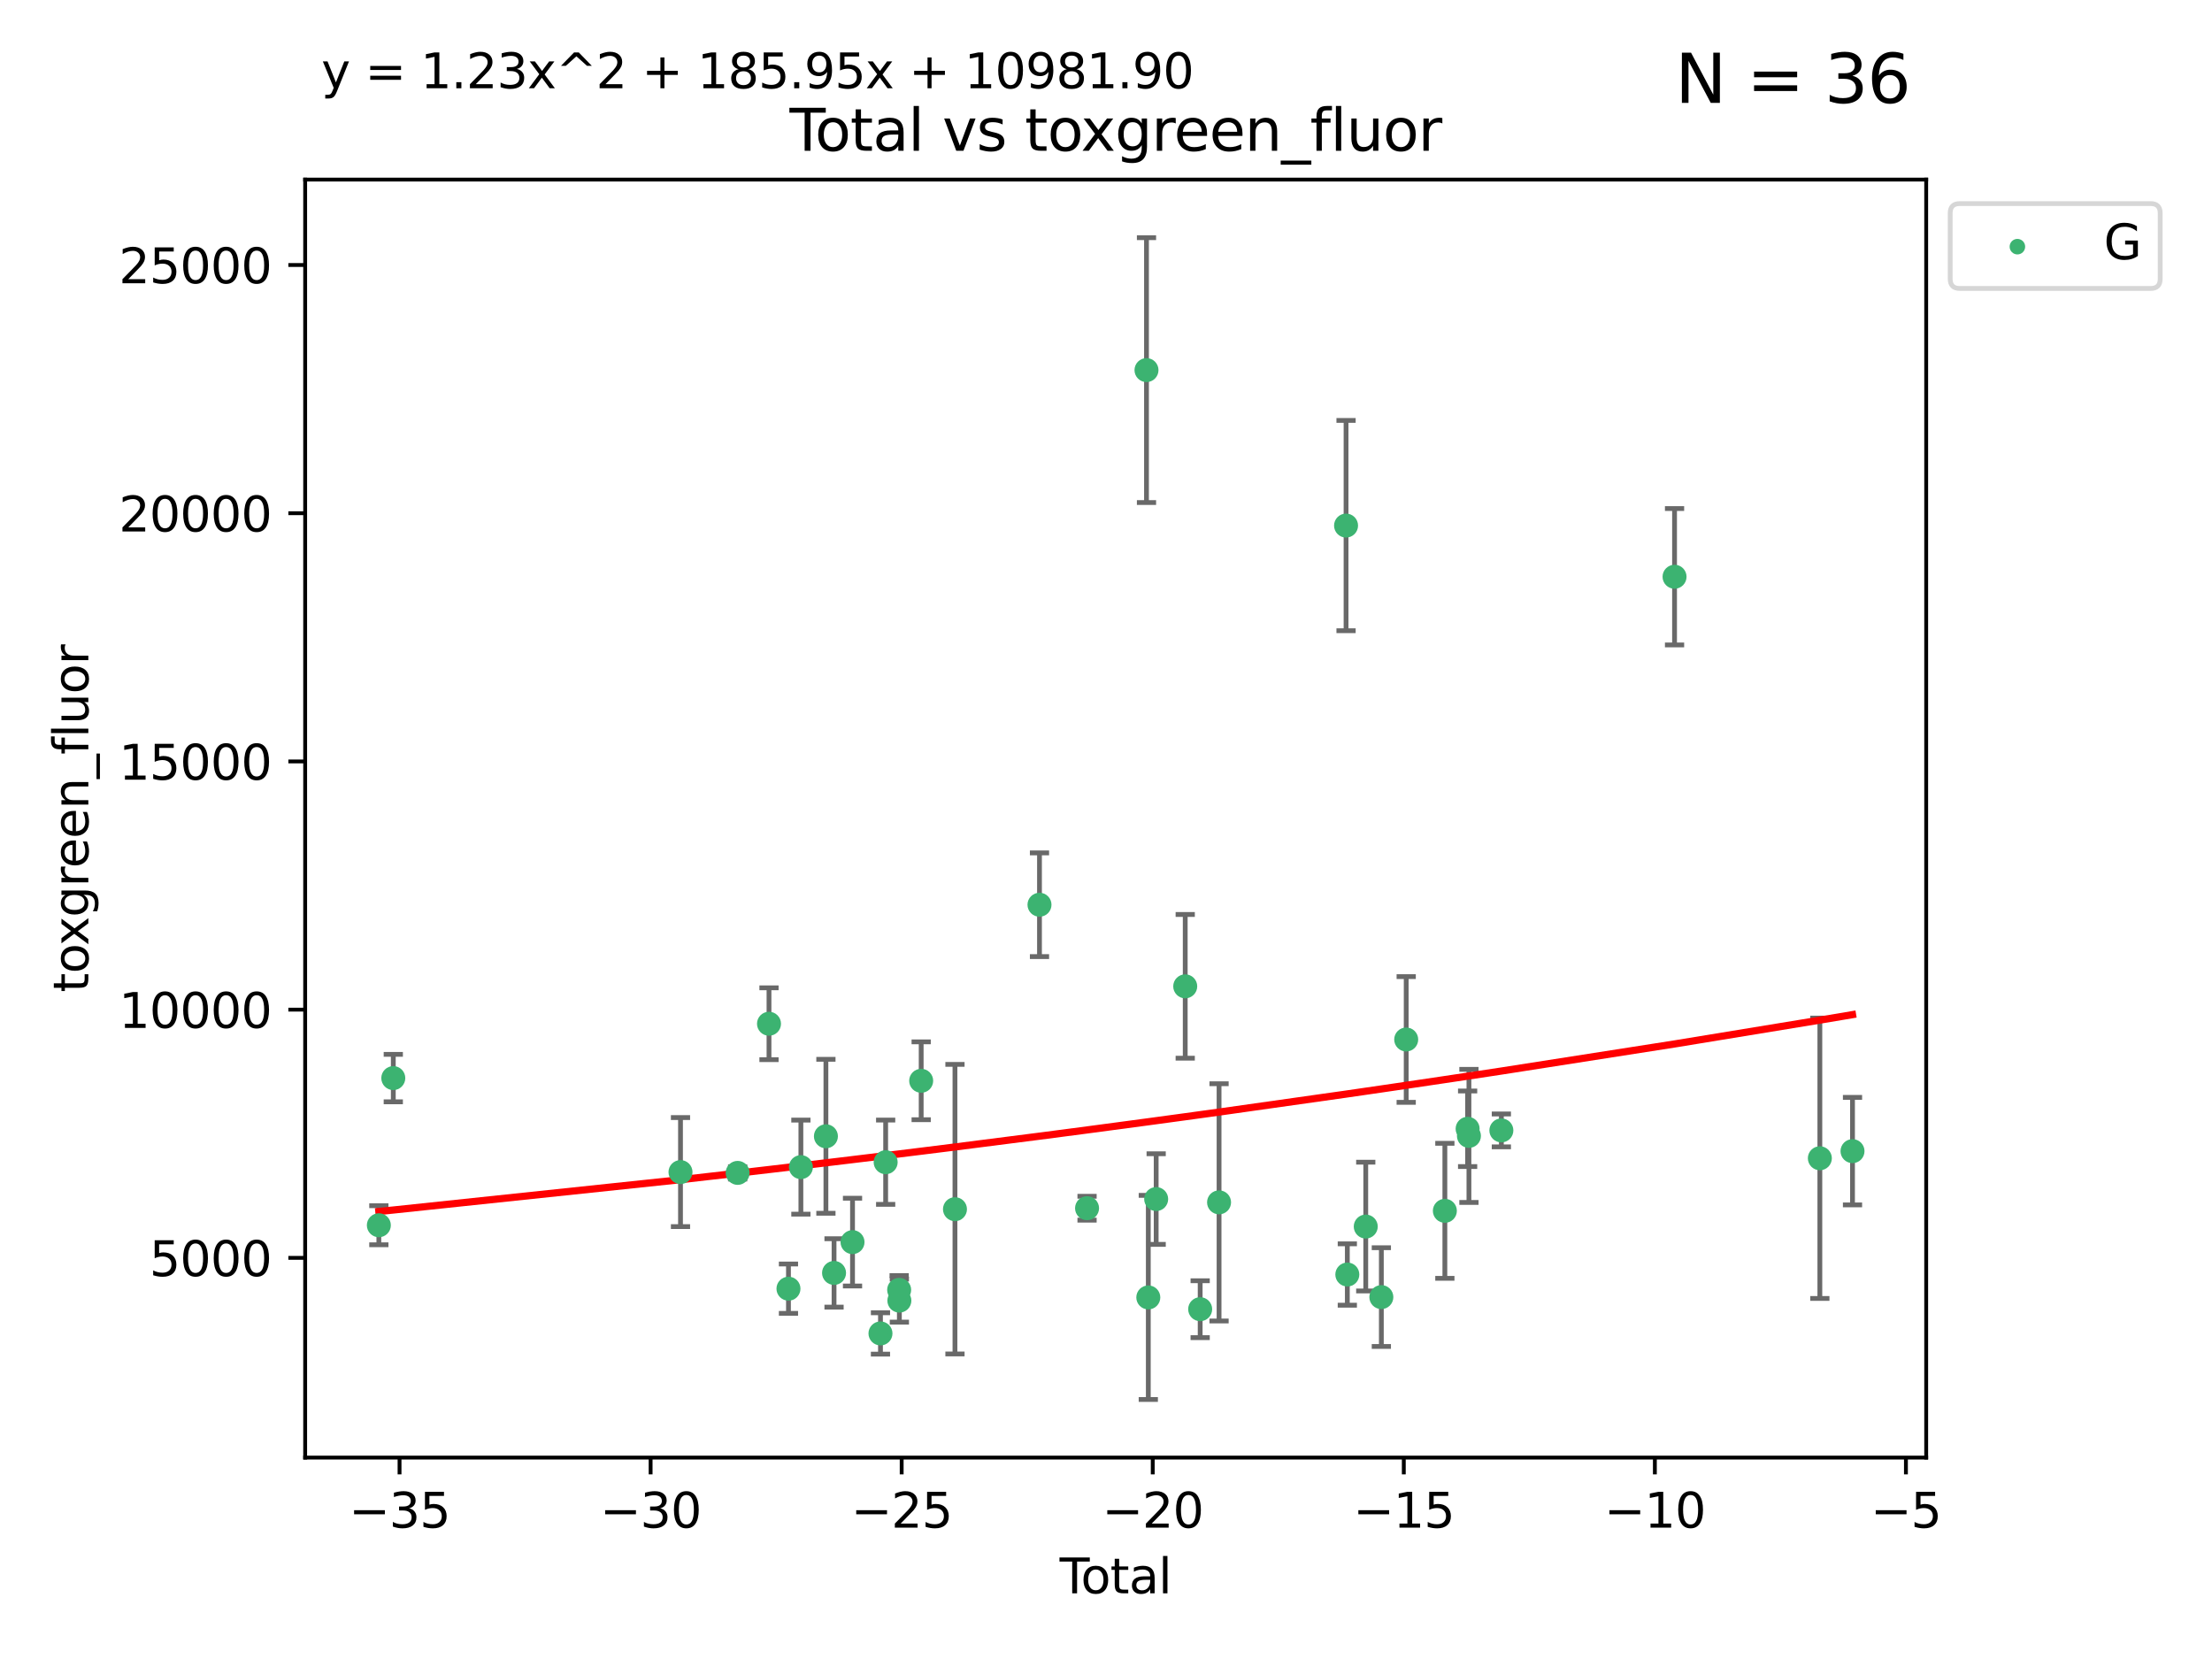 <?xml version="1.0" encoding="utf-8" standalone="no"?>
<!DOCTYPE svg PUBLIC "-//W3C//DTD SVG 1.1//EN"
  "http://www.w3.org/Graphics/SVG/1.1/DTD/svg11.dtd">
<svg xmlns:xlink="http://www.w3.org/1999/xlink" width="460.8pt" height="345.6pt" viewBox="0 0 460.8 345.6" xmlns="http://www.w3.org/2000/svg" version="1.1">
 <defs>
  <style type="text/css">*{stroke-linejoin: round; stroke-linecap: butt}</style>
 </defs>
 <g id="figure_1">
  <g id="patch_1">
   <path d="M 0 345.6 
L 460.8 345.6 
L 460.8 0 
L 0 0 
z
" style="fill: #ffffff"/>
  </g>
  <g id="axes_1">
   <g id="patch_2">
    <path d="M 63.571 303.64 
L 401.26 303.64 
L 401.26 37.411 
L 63.571 37.411 
z
" style="fill: #ffffff"/>
   </g>
   <g id="PathCollection_1">
    <defs>
     <path id="m4e57a60987" d="M 0 1.118 
C 0.297 1.118 0.581 1 0.791 0.791 
C 1 0.581 1.118 0.297 1.118 0 
C 1.118 -0.297 1 -0.581 0.791 -0.791 
C 0.581 -1 0.297 -1.118 0 -1.118 
C -0.297 -1.118 -0.581 -1 -0.791 -0.791 
C -1 -0.581 -1.118 -0.297 -1.118 0 
C -1.118 0.297 -1 0.581 -0.791 0.791 
C -0.581 1 -0.297 1.118 0 1.118 
z
" style="stroke: #3cb371"/>
    </defs>
    <g clip-path="url(#pa2936db29e)">
     <use xlink:href="#m4e57a60987" x="78.921" y="255.241" style="fill: #3cb371; stroke: #3cb371"/>
     <use xlink:href="#m4e57a60987" x="81.93" y="224.585" style="fill: #3cb371; stroke: #3cb371"/>
     <use xlink:href="#m4e57a60987" x="141.76" y="244.166" style="fill: #3cb371; stroke: #3cb371"/>
     <use xlink:href="#m4e57a60987" x="153.665" y="244.333" style="fill: #3cb371; stroke: #3cb371"/>
     <use xlink:href="#m4e57a60987" x="160.196" y="213.265" style="fill: #3cb371; stroke: #3cb371"/>
     <use xlink:href="#m4e57a60987" x="164.252" y="268.458" style="fill: #3cb371; stroke: #3cb371"/>
     <use xlink:href="#m4e57a60987" x="166.84" y="243.132" style="fill: #3cb371; stroke: #3cb371"/>
     <use xlink:href="#m4e57a60987" x="172.053" y="236.707" style="fill: #3cb371; stroke: #3cb371"/>
     <use xlink:href="#m4e57a60987" x="173.747" y="265.175" style="fill: #3cb371; stroke: #3cb371"/>
     <use xlink:href="#m4e57a60987" x="177.596" y="258.756" style="fill: #3cb371; stroke: #3cb371"/>
     <use xlink:href="#m4e57a60987" x="183.419" y="277.778" style="fill: #3cb371; stroke: #3cb371"/>
     <use xlink:href="#m4e57a60987" x="184.499" y="242.11" style="fill: #3cb371; stroke: #3cb371"/>
     <use xlink:href="#m4e57a60987" x="187.311" y="268.703" style="fill: #3cb371; stroke: #3cb371"/>
     <use xlink:href="#m4e57a60987" x="187.355" y="270.943" style="fill: #3cb371; stroke: #3cb371"/>
     <use xlink:href="#m4e57a60987" x="191.898" y="225.149" style="fill: #3cb371; stroke: #3cb371"/>
     <use xlink:href="#m4e57a60987" x="198.937" y="251.896" style="fill: #3cb371; stroke: #3cb371"/>
     <use xlink:href="#m4e57a60987" x="216.545" y="188.473" style="fill: #3cb371; stroke: #3cb371"/>
     <use xlink:href="#m4e57a60987" x="226.453" y="251.69" style="fill: #3cb371; stroke: #3cb371"/>
     <use xlink:href="#m4e57a60987" x="238.835" y="77.1" style="fill: #3cb371; stroke: #3cb371"/>
     <use xlink:href="#m4e57a60987" x="239.213" y="270.277" style="fill: #3cb371; stroke: #3cb371"/>
     <use xlink:href="#m4e57a60987" x="240.851" y="249.786" style="fill: #3cb371; stroke: #3cb371"/>
     <use xlink:href="#m4e57a60987" x="246.904" y="205.47" style="fill: #3cb371; stroke: #3cb371"/>
     <use xlink:href="#m4e57a60987" x="250.017" y="272.727" style="fill: #3cb371; stroke: #3cb371"/>
     <use xlink:href="#m4e57a60987" x="253.952" y="250.471" style="fill: #3cb371; stroke: #3cb371"/>
     <use xlink:href="#m4e57a60987" x="280.407" y="109.488" style="fill: #3cb371; stroke: #3cb371"/>
     <use xlink:href="#m4e57a60987" x="280.673" y="265.504" style="fill: #3cb371; stroke: #3cb371"/>
     <use xlink:href="#m4e57a60987" x="284.511" y="255.513" style="fill: #3cb371; stroke: #3cb371"/>
     <use xlink:href="#m4e57a60987" x="287.76" y="270.21" style="fill: #3cb371; stroke: #3cb371"/>
     <use xlink:href="#m4e57a60987" x="292.937" y="216.544" style="fill: #3cb371; stroke: #3cb371"/>
     <use xlink:href="#m4e57a60987" x="300.991" y="252.238" style="fill: #3cb371; stroke: #3cb371"/>
     <use xlink:href="#m4e57a60987" x="305.733" y="235.144" style="fill: #3cb371; stroke: #3cb371"/>
     <use xlink:href="#m4e57a60987" x="306.006" y="236.628" style="fill: #3cb371; stroke: #3cb371"/>
     <use xlink:href="#m4e57a60987" x="312.761" y="235.486" style="fill: #3cb371; stroke: #3cb371"/>
     <use xlink:href="#m4e57a60987" x="348.839" y="120.147" style="fill: #3cb371; stroke: #3cb371"/>
     <use xlink:href="#m4e57a60987" x="379.109" y="241.286" style="fill: #3cb371; stroke: #3cb371"/>
     <use xlink:href="#m4e57a60987" x="385.911" y="239.804" style="fill: #3cb371; stroke: #3cb371"/>
    </g>
   </g>
   <g id="matplotlib.axis_1">
    <g id="xtick_1">
     <g id="line2d_1">
      <defs>
       <path id="m9eaf8480ee" d="M 0 0 
L 0 3.5 
" style="stroke: #000000; stroke-width: 0.8"/>
      </defs>
      <g>
       <use xlink:href="#m9eaf8480ee" x="83.232" y="303.64" style="stroke: #000000; stroke-width: 0.8"/>
      </g>
     </g>
     <g id="text_1">
      <!-- −35 -->
      <g transform="translate(72.68 318.238)scale(0.1 -0.1)">
       <defs>
        <path id="DejaVuSans-2212" d="M 678 2272 
L 4684 2272 
L 4684 1741 
L 678 1741 
L 678 2272 
z
" transform="scale(0.016)"/>
        <path id="DejaVuSans-33" d="M 2597 2516 
Q 3050 2419 3304 2112 
Q 3559 1806 3559 1356 
Q 3559 666 3084 287 
Q 2609 -91 1734 -91 
Q 1441 -91 1130 -33 
Q 819 25 488 141 
L 488 750 
Q 750 597 1062 519 
Q 1375 441 1716 441 
Q 2309 441 2620 675 
Q 2931 909 2931 1356 
Q 2931 1769 2642 2001 
Q 2353 2234 1838 2234 
L 1294 2234 
L 1294 2753 
L 1863 2753 
Q 2328 2753 2575 2939 
Q 2822 3125 2822 3475 
Q 2822 3834 2567 4026 
Q 2313 4219 1838 4219 
Q 1578 4219 1281 4162 
Q 984 4106 628 3988 
L 628 4550 
Q 988 4650 1302 4700 
Q 1616 4750 1894 4750 
Q 2613 4750 3031 4423 
Q 3450 4097 3450 3541 
Q 3450 3153 3228 2886 
Q 3006 2619 2597 2516 
z
" transform="scale(0.016)"/>
        <path id="DejaVuSans-35" d="M 691 4666 
L 3169 4666 
L 3169 4134 
L 1269 4134 
L 1269 2991 
Q 1406 3038 1543 3061 
Q 1681 3084 1819 3084 
Q 2600 3084 3056 2656 
Q 3513 2228 3513 1497 
Q 3513 744 3044 326 
Q 2575 -91 1722 -91 
Q 1428 -91 1123 -41 
Q 819 9 494 109 
L 494 744 
Q 775 591 1075 516 
Q 1375 441 1709 441 
Q 2250 441 2565 725 
Q 2881 1009 2881 1497 
Q 2881 1984 2565 2268 
Q 2250 2553 1709 2553 
Q 1456 2553 1204 2497 
Q 953 2441 691 2322 
L 691 4666 
z
" transform="scale(0.016)"/>
       </defs>
       <use xlink:href="#DejaVuSans-2212"/>
       <use xlink:href="#DejaVuSans-33" x="83.789"/>
       <use xlink:href="#DejaVuSans-35" x="147.412"/>
      </g>
     </g>
    </g>
    <g id="xtick_2">
     <g id="line2d_2">
      <g>
       <use xlink:href="#m9eaf8480ee" x="135.534" y="303.64" style="stroke: #000000; stroke-width: 0.8"/>
      </g>
     </g>
     <g id="text_2">
      <!-- −30 -->
      <g transform="translate(124.981 318.238)scale(0.1 -0.1)">
       <defs>
        <path id="DejaVuSans-30" d="M 2034 4250 
Q 1547 4250 1301 3770 
Q 1056 3291 1056 2328 
Q 1056 1369 1301 889 
Q 1547 409 2034 409 
Q 2525 409 2770 889 
Q 3016 1369 3016 2328 
Q 3016 3291 2770 3770 
Q 2525 4250 2034 4250 
z
M 2034 4750 
Q 2819 4750 3233 4129 
Q 3647 3509 3647 2328 
Q 3647 1150 3233 529 
Q 2819 -91 2034 -91 
Q 1250 -91 836 529 
Q 422 1150 422 2328 
Q 422 3509 836 4129 
Q 1250 4750 2034 4750 
z
" transform="scale(0.016)"/>
       </defs>
       <use xlink:href="#DejaVuSans-2212"/>
       <use xlink:href="#DejaVuSans-33" x="83.789"/>
       <use xlink:href="#DejaVuSans-30" x="147.412"/>
      </g>
     </g>
    </g>
    <g id="xtick_3">
     <g id="line2d_3">
      <g>
       <use xlink:href="#m9eaf8480ee" x="187.835" y="303.64" style="stroke: #000000; stroke-width: 0.8"/>
      </g>
     </g>
     <g id="text_3">
      <!-- −25 -->
      <g transform="translate(177.283 318.238)scale(0.1 -0.1)">
       <defs>
        <path id="DejaVuSans-32" d="M 1228 531 
L 3431 531 
L 3431 0 
L 469 0 
L 469 531 
Q 828 903 1448 1529 
Q 2069 2156 2228 2338 
Q 2531 2678 2651 2914 
Q 2772 3150 2772 3378 
Q 2772 3750 2511 3984 
Q 2250 4219 1831 4219 
Q 1534 4219 1204 4116 
Q 875 4013 500 3803 
L 500 4441 
Q 881 4594 1212 4672 
Q 1544 4750 1819 4750 
Q 2544 4750 2975 4387 
Q 3406 4025 3406 3419 
Q 3406 3131 3298 2873 
Q 3191 2616 2906 2266 
Q 2828 2175 2409 1742 
Q 1991 1309 1228 531 
z
" transform="scale(0.016)"/>
       </defs>
       <use xlink:href="#DejaVuSans-2212"/>
       <use xlink:href="#DejaVuSans-32" x="83.789"/>
       <use xlink:href="#DejaVuSans-35" x="147.412"/>
      </g>
     </g>
    </g>
    <g id="xtick_4">
     <g id="line2d_4">
      <g>
       <use xlink:href="#m9eaf8480ee" x="240.136" y="303.64" style="stroke: #000000; stroke-width: 0.8"/>
      </g>
     </g>
     <g id="text_4">
      <!-- −20 -->
      <g transform="translate(229.584 318.238)scale(0.1 -0.1)">
       <use xlink:href="#DejaVuSans-2212"/>
       <use xlink:href="#DejaVuSans-32" x="83.789"/>
       <use xlink:href="#DejaVuSans-30" x="147.412"/>
      </g>
     </g>
    </g>
    <g id="xtick_5">
     <g id="line2d_5">
      <g>
       <use xlink:href="#m9eaf8480ee" x="292.437" y="303.64" style="stroke: #000000; stroke-width: 0.8"/>
      </g>
     </g>
     <g id="text_5">
      <!-- −15 -->
      <g transform="translate(281.885 318.238)scale(0.1 -0.1)">
       <defs>
        <path id="DejaVuSans-31" d="M 794 531 
L 1825 531 
L 1825 4091 
L 703 3866 
L 703 4441 
L 1819 4666 
L 2450 4666 
L 2450 531 
L 3481 531 
L 3481 0 
L 794 0 
L 794 531 
z
" transform="scale(0.016)"/>
       </defs>
       <use xlink:href="#DejaVuSans-2212"/>
       <use xlink:href="#DejaVuSans-31" x="83.789"/>
       <use xlink:href="#DejaVuSans-35" x="147.412"/>
      </g>
     </g>
    </g>
    <g id="xtick_6">
     <g id="line2d_6">
      <g>
       <use xlink:href="#m9eaf8480ee" x="344.739" y="303.64" style="stroke: #000000; stroke-width: 0.8"/>
      </g>
     </g>
     <g id="text_6">
      <!-- −10 -->
      <g transform="translate(334.186 318.238)scale(0.1 -0.1)">
       <use xlink:href="#DejaVuSans-2212"/>
       <use xlink:href="#DejaVuSans-31" x="83.789"/>
       <use xlink:href="#DejaVuSans-30" x="147.412"/>
      </g>
     </g>
    </g>
    <g id="xtick_7">
     <g id="line2d_7">
      <g>
       <use xlink:href="#m9eaf8480ee" x="397.04" y="303.64" style="stroke: #000000; stroke-width: 0.8"/>
      </g>
     </g>
     <g id="text_7">
      <!-- −5 -->
      <g transform="translate(389.669 318.238)scale(0.1 -0.1)">
       <use xlink:href="#DejaVuSans-2212"/>
       <use xlink:href="#DejaVuSans-35" x="83.789"/>
      </g>
     </g>
    </g>
    <g id="text_8">
     <!-- Total -->
     <g transform="translate(220.739 331.917)scale(0.1 -0.1)">
      <defs>
       <path id="DejaVuSans-54" d="M -19 4666 
L 3928 4666 
L 3928 4134 
L 2272 4134 
L 2272 0 
L 1638 0 
L 1638 4134 
L -19 4134 
L -19 4666 
z
" transform="scale(0.016)"/>
       <path id="DejaVuSans-6f" d="M 1959 3097 
Q 1497 3097 1228 2736 
Q 959 2375 959 1747 
Q 959 1119 1226 758 
Q 1494 397 1959 397 
Q 2419 397 2687 759 
Q 2956 1122 2956 1747 
Q 2956 2369 2687 2733 
Q 2419 3097 1959 3097 
z
M 1959 3584 
Q 2709 3584 3137 3096 
Q 3566 2609 3566 1747 
Q 3566 888 3137 398 
Q 2709 -91 1959 -91 
Q 1206 -91 779 398 
Q 353 888 353 1747 
Q 353 2609 779 3096 
Q 1206 3584 1959 3584 
z
" transform="scale(0.016)"/>
       <path id="DejaVuSans-74" d="M 1172 4494 
L 1172 3500 
L 2356 3500 
L 2356 3053 
L 1172 3053 
L 1172 1153 
Q 1172 725 1289 603 
Q 1406 481 1766 481 
L 2356 481 
L 2356 0 
L 1766 0 
Q 1100 0 847 248 
Q 594 497 594 1153 
L 594 3053 
L 172 3053 
L 172 3500 
L 594 3500 
L 594 4494 
L 1172 4494 
z
" transform="scale(0.016)"/>
       <path id="DejaVuSans-61" d="M 2194 1759 
Q 1497 1759 1228 1600 
Q 959 1441 959 1056 
Q 959 750 1161 570 
Q 1363 391 1709 391 
Q 2188 391 2477 730 
Q 2766 1069 2766 1631 
L 2766 1759 
L 2194 1759 
z
M 3341 1997 
L 3341 0 
L 2766 0 
L 2766 531 
Q 2569 213 2275 61 
Q 1981 -91 1556 -91 
Q 1019 -91 701 211 
Q 384 513 384 1019 
Q 384 1609 779 1909 
Q 1175 2209 1959 2209 
L 2766 2209 
L 2766 2266 
Q 2766 2663 2505 2880 
Q 2244 3097 1772 3097 
Q 1472 3097 1187 3025 
Q 903 2953 641 2809 
L 641 3341 
Q 956 3463 1253 3523 
Q 1550 3584 1831 3584 
Q 2591 3584 2966 3190 
Q 3341 2797 3341 1997 
z
" transform="scale(0.016)"/>
       <path id="DejaVuSans-6c" d="M 603 4863 
L 1178 4863 
L 1178 0 
L 603 0 
L 603 4863 
z
" transform="scale(0.016)"/>
      </defs>
      <use xlink:href="#DejaVuSans-54"/>
      <use xlink:href="#DejaVuSans-6f" x="44.084"/>
      <use xlink:href="#DejaVuSans-74" x="105.266"/>
      <use xlink:href="#DejaVuSans-61" x="144.475"/>
      <use xlink:href="#DejaVuSans-6c" x="205.754"/>
     </g>
    </g>
   </g>
   <g id="matplotlib.axis_2">
    <g id="ytick_1">
     <g id="line2d_8">
      <defs>
       <path id="m9be83ff7ab" d="M 0 0 
L -3.5 0 
" style="stroke: #000000; stroke-width: 0.8"/>
      </defs>
      <g>
       <use xlink:href="#m9be83ff7ab" x="63.571" y="262.033" style="stroke: #000000; stroke-width: 0.8"/>
      </g>
     </g>
     <g id="text_9">
      <!-- 5000 -->
      <g transform="translate(31.121 265.832)scale(0.1 -0.1)">
       <use xlink:href="#DejaVuSans-35"/>
       <use xlink:href="#DejaVuSans-30" x="63.623"/>
       <use xlink:href="#DejaVuSans-30" x="127.246"/>
       <use xlink:href="#DejaVuSans-30" x="190.869"/>
      </g>
     </g>
    </g>
    <g id="ytick_2">
     <g id="line2d_9">
      <g>
       <use xlink:href="#m9be83ff7ab" x="63.571" y="210.326" style="stroke: #000000; stroke-width: 0.8"/>
      </g>
     </g>
     <g id="text_10">
      <!-- 10000 -->
      <g transform="translate(24.759 214.125)scale(0.1 -0.1)">
       <use xlink:href="#DejaVuSans-31"/>
       <use xlink:href="#DejaVuSans-30" x="63.623"/>
       <use xlink:href="#DejaVuSans-30" x="127.246"/>
       <use xlink:href="#DejaVuSans-30" x="190.869"/>
       <use xlink:href="#DejaVuSans-30" x="254.492"/>
      </g>
     </g>
    </g>
    <g id="ytick_3">
     <g id="line2d_10">
      <g>
       <use xlink:href="#m9be83ff7ab" x="63.571" y="158.619" style="stroke: #000000; stroke-width: 0.8"/>
      </g>
     </g>
     <g id="text_11">
      <!-- 15000 -->
      <g transform="translate(24.759 162.418)scale(0.1 -0.1)">
       <use xlink:href="#DejaVuSans-31"/>
       <use xlink:href="#DejaVuSans-35" x="63.623"/>
       <use xlink:href="#DejaVuSans-30" x="127.246"/>
       <use xlink:href="#DejaVuSans-30" x="190.869"/>
       <use xlink:href="#DejaVuSans-30" x="254.492"/>
      </g>
     </g>
    </g>
    <g id="ytick_4">
     <g id="line2d_11">
      <g>
       <use xlink:href="#m9be83ff7ab" x="63.571" y="106.913" style="stroke: #000000; stroke-width: 0.8"/>
      </g>
     </g>
     <g id="text_12">
      <!-- 20000 -->
      <g transform="translate(24.759 110.712)scale(0.1 -0.1)">
       <use xlink:href="#DejaVuSans-32"/>
       <use xlink:href="#DejaVuSans-30" x="63.623"/>
       <use xlink:href="#DejaVuSans-30" x="127.246"/>
       <use xlink:href="#DejaVuSans-30" x="190.869"/>
       <use xlink:href="#DejaVuSans-30" x="254.492"/>
      </g>
     </g>
    </g>
    <g id="ytick_5">
     <g id="line2d_12">
      <g>
       <use xlink:href="#m9be83ff7ab" x="63.571" y="55.206" style="stroke: #000000; stroke-width: 0.8"/>
      </g>
     </g>
     <g id="text_13">
      <!-- 25000 -->
      <g transform="translate(24.759 59.005)scale(0.1 -0.1)">
       <use xlink:href="#DejaVuSans-32"/>
       <use xlink:href="#DejaVuSans-35" x="63.623"/>
       <use xlink:href="#DejaVuSans-30" x="127.246"/>
       <use xlink:href="#DejaVuSans-30" x="190.869"/>
       <use xlink:href="#DejaVuSans-30" x="254.492"/>
      </g>
     </g>
    </g>
    <g id="text_14">
     <!-- toxgreen_fluor -->
     <g transform="translate(18.401 206.72)rotate(-90)scale(0.1 -0.1)">
      <defs>
       <path id="DejaVuSans-78" d="M 3513 3500 
L 2247 1797 
L 3578 0 
L 2900 0 
L 1881 1375 
L 863 0 
L 184 0 
L 1544 1831 
L 300 3500 
L 978 3500 
L 1906 2253 
L 2834 3500 
L 3513 3500 
z
" transform="scale(0.016)"/>
       <path id="DejaVuSans-67" d="M 2906 1791 
Q 2906 2416 2648 2759 
Q 2391 3103 1925 3103 
Q 1463 3103 1205 2759 
Q 947 2416 947 1791 
Q 947 1169 1205 825 
Q 1463 481 1925 481 
Q 2391 481 2648 825 
Q 2906 1169 2906 1791 
z
M 3481 434 
Q 3481 -459 3084 -895 
Q 2688 -1331 1869 -1331 
Q 1566 -1331 1297 -1286 
Q 1028 -1241 775 -1147 
L 775 -588 
Q 1028 -725 1275 -790 
Q 1522 -856 1778 -856 
Q 2344 -856 2625 -561 
Q 2906 -266 2906 331 
L 2906 616 
Q 2728 306 2450 153 
Q 2172 0 1784 0 
Q 1141 0 747 490 
Q 353 981 353 1791 
Q 353 2603 747 3093 
Q 1141 3584 1784 3584 
Q 2172 3584 2450 3431 
Q 2728 3278 2906 2969 
L 2906 3500 
L 3481 3500 
L 3481 434 
z
" transform="scale(0.016)"/>
       <path id="DejaVuSans-72" d="M 2631 2963 
Q 2534 3019 2420 3045 
Q 2306 3072 2169 3072 
Q 1681 3072 1420 2755 
Q 1159 2438 1159 1844 
L 1159 0 
L 581 0 
L 581 3500 
L 1159 3500 
L 1159 2956 
Q 1341 3275 1631 3429 
Q 1922 3584 2338 3584 
Q 2397 3584 2469 3576 
Q 2541 3569 2628 3553 
L 2631 2963 
z
" transform="scale(0.016)"/>
       <path id="DejaVuSans-65" d="M 3597 1894 
L 3597 1613 
L 953 1613 
Q 991 1019 1311 708 
Q 1631 397 2203 397 
Q 2534 397 2845 478 
Q 3156 559 3463 722 
L 3463 178 
Q 3153 47 2828 -22 
Q 2503 -91 2169 -91 
Q 1331 -91 842 396 
Q 353 884 353 1716 
Q 353 2575 817 3079 
Q 1281 3584 2069 3584 
Q 2775 3584 3186 3129 
Q 3597 2675 3597 1894 
z
M 3022 2063 
Q 3016 2534 2758 2815 
Q 2500 3097 2075 3097 
Q 1594 3097 1305 2825 
Q 1016 2553 972 2059 
L 3022 2063 
z
" transform="scale(0.016)"/>
       <path id="DejaVuSans-6e" d="M 3513 2113 
L 3513 0 
L 2938 0 
L 2938 2094 
Q 2938 2591 2744 2837 
Q 2550 3084 2163 3084 
Q 1697 3084 1428 2787 
Q 1159 2491 1159 1978 
L 1159 0 
L 581 0 
L 581 3500 
L 1159 3500 
L 1159 2956 
Q 1366 3272 1645 3428 
Q 1925 3584 2291 3584 
Q 2894 3584 3203 3211 
Q 3513 2838 3513 2113 
z
" transform="scale(0.016)"/>
       <path id="DejaVuSans-5f" d="M 3263 -1063 
L 3263 -1509 
L -63 -1509 
L -63 -1063 
L 3263 -1063 
z
" transform="scale(0.016)"/>
       <path id="DejaVuSans-66" d="M 2375 4863 
L 2375 4384 
L 1825 4384 
Q 1516 4384 1395 4259 
Q 1275 4134 1275 3809 
L 1275 3500 
L 2222 3500 
L 2222 3053 
L 1275 3053 
L 1275 0 
L 697 0 
L 697 3053 
L 147 3053 
L 147 3500 
L 697 3500 
L 697 3744 
Q 697 4328 969 4595 
Q 1241 4863 1831 4863 
L 2375 4863 
z
" transform="scale(0.016)"/>
       <path id="DejaVuSans-75" d="M 544 1381 
L 544 3500 
L 1119 3500 
L 1119 1403 
Q 1119 906 1312 657 
Q 1506 409 1894 409 
Q 2359 409 2629 706 
Q 2900 1003 2900 1516 
L 2900 3500 
L 3475 3500 
L 3475 0 
L 2900 0 
L 2900 538 
Q 2691 219 2414 64 
Q 2138 -91 1772 -91 
Q 1169 -91 856 284 
Q 544 659 544 1381 
z
M 1991 3584 
L 1991 3584 
z
" transform="scale(0.016)"/>
      </defs>
      <use xlink:href="#DejaVuSans-74"/>
      <use xlink:href="#DejaVuSans-6f" x="39.209"/>
      <use xlink:href="#DejaVuSans-78" x="97.266"/>
      <use xlink:href="#DejaVuSans-67" x="156.445"/>
      <use xlink:href="#DejaVuSans-72" x="219.922"/>
      <use xlink:href="#DejaVuSans-65" x="258.785"/>
      <use xlink:href="#DejaVuSans-65" x="320.309"/>
      <use xlink:href="#DejaVuSans-6e" x="381.832"/>
      <use xlink:href="#DejaVuSans-5f" x="445.211"/>
      <use xlink:href="#DejaVuSans-66" x="495.211"/>
      <use xlink:href="#DejaVuSans-6c" x="530.416"/>
      <use xlink:href="#DejaVuSans-75" x="558.199"/>
      <use xlink:href="#DejaVuSans-6f" x="621.578"/>
      <use xlink:href="#DejaVuSans-72" x="682.76"/>
     </g>
    </g>
   </g>
   <g id="LineCollection_1">
    <path d="M 78.921 259.311 
L 78.921 251.171 
" clip-path="url(#pa2936db29e)" style="fill: none; stroke: #696969"/>
    <path d="M 81.93 229.529 
L 81.93 219.641 
" clip-path="url(#pa2936db29e)" style="fill: none; stroke: #696969"/>
    <path d="M 141.76 255.523 
L 141.76 232.809 
" clip-path="url(#pa2936db29e)" style="fill: none; stroke: #696969"/>
    <path d="M 153.665 245.62 
L 153.665 243.047 
" clip-path="url(#pa2936db29e)" style="fill: none; stroke: #696969"/>
    <path d="M 160.196 220.749 
L 160.196 205.782 
" clip-path="url(#pa2936db29e)" style="fill: none; stroke: #696969"/>
    <path d="M 164.252 273.6 
L 164.252 263.315 
" clip-path="url(#pa2936db29e)" style="fill: none; stroke: #696969"/>
    <path d="M 166.84 252.927 
L 166.84 233.337 
" clip-path="url(#pa2936db29e)" style="fill: none; stroke: #696969"/>
    <path d="M 172.053 252.743 
L 172.053 220.671 
" clip-path="url(#pa2936db29e)" style="fill: none; stroke: #696969"/>
    <path d="M 173.747 272.302 
L 173.747 258.049 
" clip-path="url(#pa2936db29e)" style="fill: none; stroke: #696969"/>
    <path d="M 177.596 267.9 
L 177.596 249.612 
" clip-path="url(#pa2936db29e)" style="fill: none; stroke: #696969"/>
    <path d="M 183.419 282.087 
L 183.419 273.469 
" clip-path="url(#pa2936db29e)" style="fill: none; stroke: #696969"/>
    <path d="M 184.499 250.89 
L 184.499 233.33 
" clip-path="url(#pa2936db29e)" style="fill: none; stroke: #696969"/>
    <path d="M 187.311 271.688 
L 187.311 265.719 
" clip-path="url(#pa2936db29e)" style="fill: none; stroke: #696969"/>
    <path d="M 187.355 275.422 
L 187.355 266.463 
" clip-path="url(#pa2936db29e)" style="fill: none; stroke: #696969"/>
    <path d="M 191.898 233.257 
L 191.898 217.04 
" clip-path="url(#pa2936db29e)" style="fill: none; stroke: #696969"/>
    <path d="M 198.937 282.056 
L 198.937 221.735 
" clip-path="url(#pa2936db29e)" style="fill: none; stroke: #696969"/>
    <path d="M 216.545 199.273 
L 216.545 177.673 
" clip-path="url(#pa2936db29e)" style="fill: none; stroke: #696969"/>
    <path d="M 226.453 254.176 
L 226.453 249.205 
" clip-path="url(#pa2936db29e)" style="fill: none; stroke: #696969"/>
    <path d="M 238.835 104.687 
L 238.835 49.513 
" clip-path="url(#pa2936db29e)" style="fill: none; stroke: #696969"/>
    <path d="M 239.213 291.539 
L 239.213 249.015 
" clip-path="url(#pa2936db29e)" style="fill: none; stroke: #696969"/>
    <path d="M 240.851 259.226 
L 240.851 240.345 
" clip-path="url(#pa2936db29e)" style="fill: none; stroke: #696969"/>
    <path d="M 246.904 220.441 
L 246.904 190.499 
" clip-path="url(#pa2936db29e)" style="fill: none; stroke: #696969"/>
    <path d="M 250.017 278.654 
L 250.017 266.8 
" clip-path="url(#pa2936db29e)" style="fill: none; stroke: #696969"/>
    <path d="M 253.952 275.182 
L 253.952 225.759 
" clip-path="url(#pa2936db29e)" style="fill: none; stroke: #696969"/>
    <path d="M 280.407 131.392 
L 280.407 87.583 
" clip-path="url(#pa2936db29e)" style="fill: none; stroke: #696969"/>
    <path d="M 280.673 271.897 
L 280.673 259.11 
" clip-path="url(#pa2936db29e)" style="fill: none; stroke: #696969"/>
    <path d="M 284.511 268.925 
L 284.511 242.101 
" clip-path="url(#pa2936db29e)" style="fill: none; stroke: #696969"/>
    <path d="M 287.76 280.495 
L 287.76 259.925 
" clip-path="url(#pa2936db29e)" style="fill: none; stroke: #696969"/>
    <path d="M 292.937 229.64 
L 292.937 203.449 
" clip-path="url(#pa2936db29e)" style="fill: none; stroke: #696969"/>
    <path d="M 300.991 266.299 
L 300.991 238.176 
" clip-path="url(#pa2936db29e)" style="fill: none; stroke: #696969"/>
    <path d="M 305.733 243.011 
L 305.733 227.276 
" clip-path="url(#pa2936db29e)" style="fill: none; stroke: #696969"/>
    <path d="M 306.006 250.491 
L 306.006 222.765 
" clip-path="url(#pa2936db29e)" style="fill: none; stroke: #696969"/>
    <path d="M 312.761 238.911 
L 312.761 232.06 
" clip-path="url(#pa2936db29e)" style="fill: none; stroke: #696969"/>
    <path d="M 348.839 134.352 
L 348.839 105.942 
" clip-path="url(#pa2936db29e)" style="fill: none; stroke: #696969"/>
    <path d="M 379.109 270.492 
L 379.109 212.081 
" clip-path="url(#pa2936db29e)" style="fill: none; stroke: #696969"/>
    <path d="M 385.911 251.003 
L 385.911 228.605 
" clip-path="url(#pa2936db29e)" style="fill: none; stroke: #696969"/>
   </g>
   <g id="line2d_13">
    <defs>
     <path id="mbcb3d9adbf" d="M 2 0 
L -2 -0 
" style="stroke: #696969"/>
    </defs>
    <g clip-path="url(#pa2936db29e)">
     <use xlink:href="#mbcb3d9adbf" x="78.921" y="259.311" style="fill: #696969; stroke: #696969"/>
     <use xlink:href="#mbcb3d9adbf" x="81.93" y="229.529" style="fill: #696969; stroke: #696969"/>
     <use xlink:href="#mbcb3d9adbf" x="141.76" y="255.523" style="fill: #696969; stroke: #696969"/>
     <use xlink:href="#mbcb3d9adbf" x="153.665" y="245.62" style="fill: #696969; stroke: #696969"/>
     <use xlink:href="#mbcb3d9adbf" x="160.196" y="220.749" style="fill: #696969; stroke: #696969"/>
     <use xlink:href="#mbcb3d9adbf" x="164.252" y="273.6" style="fill: #696969; stroke: #696969"/>
     <use xlink:href="#mbcb3d9adbf" x="166.84" y="252.927" style="fill: #696969; stroke: #696969"/>
     <use xlink:href="#mbcb3d9adbf" x="172.053" y="252.743" style="fill: #696969; stroke: #696969"/>
     <use xlink:href="#mbcb3d9adbf" x="173.747" y="272.302" style="fill: #696969; stroke: #696969"/>
     <use xlink:href="#mbcb3d9adbf" x="177.596" y="267.9" style="fill: #696969; stroke: #696969"/>
     <use xlink:href="#mbcb3d9adbf" x="183.419" y="282.087" style="fill: #696969; stroke: #696969"/>
     <use xlink:href="#mbcb3d9adbf" x="184.499" y="250.89" style="fill: #696969; stroke: #696969"/>
     <use xlink:href="#mbcb3d9adbf" x="187.311" y="271.688" style="fill: #696969; stroke: #696969"/>
     <use xlink:href="#mbcb3d9adbf" x="187.355" y="275.422" style="fill: #696969; stroke: #696969"/>
     <use xlink:href="#mbcb3d9adbf" x="191.898" y="233.257" style="fill: #696969; stroke: #696969"/>
     <use xlink:href="#mbcb3d9adbf" x="198.937" y="282.056" style="fill: #696969; stroke: #696969"/>
     <use xlink:href="#mbcb3d9adbf" x="216.545" y="199.273" style="fill: #696969; stroke: #696969"/>
     <use xlink:href="#mbcb3d9adbf" x="226.453" y="254.176" style="fill: #696969; stroke: #696969"/>
     <use xlink:href="#mbcb3d9adbf" x="238.835" y="104.687" style="fill: #696969; stroke: #696969"/>
     <use xlink:href="#mbcb3d9adbf" x="239.213" y="291.539" style="fill: #696969; stroke: #696969"/>
     <use xlink:href="#mbcb3d9adbf" x="240.851" y="259.226" style="fill: #696969; stroke: #696969"/>
     <use xlink:href="#mbcb3d9adbf" x="246.904" y="220.441" style="fill: #696969; stroke: #696969"/>
     <use xlink:href="#mbcb3d9adbf" x="250.017" y="278.654" style="fill: #696969; stroke: #696969"/>
     <use xlink:href="#mbcb3d9adbf" x="253.952" y="275.182" style="fill: #696969; stroke: #696969"/>
     <use xlink:href="#mbcb3d9adbf" x="280.407" y="131.392" style="fill: #696969; stroke: #696969"/>
     <use xlink:href="#mbcb3d9adbf" x="280.673" y="271.897" style="fill: #696969; stroke: #696969"/>
     <use xlink:href="#mbcb3d9adbf" x="284.511" y="268.925" style="fill: #696969; stroke: #696969"/>
     <use xlink:href="#mbcb3d9adbf" x="287.76" y="280.495" style="fill: #696969; stroke: #696969"/>
     <use xlink:href="#mbcb3d9adbf" x="292.937" y="229.64" style="fill: #696969; stroke: #696969"/>
     <use xlink:href="#mbcb3d9adbf" x="300.991" y="266.299" style="fill: #696969; stroke: #696969"/>
     <use xlink:href="#mbcb3d9adbf" x="305.733" y="243.011" style="fill: #696969; stroke: #696969"/>
     <use xlink:href="#mbcb3d9adbf" x="306.006" y="250.491" style="fill: #696969; stroke: #696969"/>
     <use xlink:href="#mbcb3d9adbf" x="312.761" y="238.911" style="fill: #696969; stroke: #696969"/>
     <use xlink:href="#mbcb3d9adbf" x="348.839" y="134.352" style="fill: #696969; stroke: #696969"/>
     <use xlink:href="#mbcb3d9adbf" x="379.109" y="270.492" style="fill: #696969; stroke: #696969"/>
     <use xlink:href="#mbcb3d9adbf" x="385.911" y="251.003" style="fill: #696969; stroke: #696969"/>
    </g>
   </g>
   <g id="line2d_14">
    <g clip-path="url(#pa2936db29e)">
     <use xlink:href="#mbcb3d9adbf" x="78.921" y="251.171" style="fill: #696969; stroke: #696969"/>
     <use xlink:href="#mbcb3d9adbf" x="81.93" y="219.641" style="fill: #696969; stroke: #696969"/>
     <use xlink:href="#mbcb3d9adbf" x="141.76" y="232.809" style="fill: #696969; stroke: #696969"/>
     <use xlink:href="#mbcb3d9adbf" x="153.665" y="243.047" style="fill: #696969; stroke: #696969"/>
     <use xlink:href="#mbcb3d9adbf" x="160.196" y="205.782" style="fill: #696969; stroke: #696969"/>
     <use xlink:href="#mbcb3d9adbf" x="164.252" y="263.315" style="fill: #696969; stroke: #696969"/>
     <use xlink:href="#mbcb3d9adbf" x="166.84" y="233.337" style="fill: #696969; stroke: #696969"/>
     <use xlink:href="#mbcb3d9adbf" x="172.053" y="220.671" style="fill: #696969; stroke: #696969"/>
     <use xlink:href="#mbcb3d9adbf" x="173.747" y="258.049" style="fill: #696969; stroke: #696969"/>
     <use xlink:href="#mbcb3d9adbf" x="177.596" y="249.612" style="fill: #696969; stroke: #696969"/>
     <use xlink:href="#mbcb3d9adbf" x="183.419" y="273.469" style="fill: #696969; stroke: #696969"/>
     <use xlink:href="#mbcb3d9adbf" x="184.499" y="233.33" style="fill: #696969; stroke: #696969"/>
     <use xlink:href="#mbcb3d9adbf" x="187.311" y="265.719" style="fill: #696969; stroke: #696969"/>
     <use xlink:href="#mbcb3d9adbf" x="187.355" y="266.463" style="fill: #696969; stroke: #696969"/>
     <use xlink:href="#mbcb3d9adbf" x="191.898" y="217.04" style="fill: #696969; stroke: #696969"/>
     <use xlink:href="#mbcb3d9adbf" x="198.937" y="221.735" style="fill: #696969; stroke: #696969"/>
     <use xlink:href="#mbcb3d9adbf" x="216.545" y="177.673" style="fill: #696969; stroke: #696969"/>
     <use xlink:href="#mbcb3d9adbf" x="226.453" y="249.205" style="fill: #696969; stroke: #696969"/>
     <use xlink:href="#mbcb3d9adbf" x="238.835" y="49.513" style="fill: #696969; stroke: #696969"/>
     <use xlink:href="#mbcb3d9adbf" x="239.213" y="249.015" style="fill: #696969; stroke: #696969"/>
     <use xlink:href="#mbcb3d9adbf" x="240.851" y="240.345" style="fill: #696969; stroke: #696969"/>
     <use xlink:href="#mbcb3d9adbf" x="246.904" y="190.499" style="fill: #696969; stroke: #696969"/>
     <use xlink:href="#mbcb3d9adbf" x="250.017" y="266.8" style="fill: #696969; stroke: #696969"/>
     <use xlink:href="#mbcb3d9adbf" x="253.952" y="225.759" style="fill: #696969; stroke: #696969"/>
     <use xlink:href="#mbcb3d9adbf" x="280.407" y="87.583" style="fill: #696969; stroke: #696969"/>
     <use xlink:href="#mbcb3d9adbf" x="280.673" y="259.11" style="fill: #696969; stroke: #696969"/>
     <use xlink:href="#mbcb3d9adbf" x="284.511" y="242.101" style="fill: #696969; stroke: #696969"/>
     <use xlink:href="#mbcb3d9adbf" x="287.76" y="259.925" style="fill: #696969; stroke: #696969"/>
     <use xlink:href="#mbcb3d9adbf" x="292.937" y="203.449" style="fill: #696969; stroke: #696969"/>
     <use xlink:href="#mbcb3d9adbf" x="300.991" y="238.176" style="fill: #696969; stroke: #696969"/>
     <use xlink:href="#mbcb3d9adbf" x="305.733" y="227.276" style="fill: #696969; stroke: #696969"/>
     <use xlink:href="#mbcb3d9adbf" x="306.006" y="222.765" style="fill: #696969; stroke: #696969"/>
     <use xlink:href="#mbcb3d9adbf" x="312.761" y="232.06" style="fill: #696969; stroke: #696969"/>
     <use xlink:href="#mbcb3d9adbf" x="348.839" y="105.942" style="fill: #696969; stroke: #696969"/>
     <use xlink:href="#mbcb3d9adbf" x="379.109" y="212.081" style="fill: #696969; stroke: #696969"/>
     <use xlink:href="#mbcb3d9adbf" x="385.911" y="228.605" style="fill: #696969; stroke: #696969"/>
    </g>
   </g>
   <g id="line2d_15">
    <path d="M 78.921 252.364 
L 81.93 252.068 
L 141.76 245.75 
L 153.665 244.394 
L 160.196 243.636 
L 164.252 243.16 
L 166.84 242.855 
L 172.053 242.235 
L 173.747 242.032 
L 177.596 241.569 
L 183.419 240.861 
L 184.499 240.729 
L 187.311 240.384 
L 187.355 240.378 
L 191.898 239.817 
L 198.937 238.937 
L 216.545 236.686 
L 226.453 235.388 
L 238.835 233.734 
L 239.213 233.683 
L 240.851 233.461 
L 246.904 232.637 
L 250.017 232.209 
L 253.952 231.666 
L 280.407 227.92 
L 280.673 227.881 
L 284.511 227.324 
L 287.76 226.85 
L 292.937 226.089 
L 300.991 224.893 
L 305.733 224.182 
L 306.006 224.14 
L 312.761 223.118 
L 348.839 217.477 
L 379.109 212.511 
L 385.911 211.366 
" clip-path="url(#pa2936db29e)" style="fill: none; stroke: #ff0000; stroke-width: 1.5; stroke-linecap: square"/>
   </g>
   <g id="line2d_16">
    <defs>
     <path id="m97a7327901" d="M 0 2 
C 0.53 2 1.039 1.789 1.414 1.414 
C 1.789 1.039 2 0.53 2 0 
C 2 -0.53 1.789 -1.039 1.414 -1.414 
C 1.039 -1.789 0.53 -2 0 -2 
C -0.53 -2 -1.039 -1.789 -1.414 -1.414 
C -1.789 -1.039 -2 -0.53 -2 0 
C -2 0.53 -1.789 1.039 -1.414 1.414 
C -1.039 1.789 -0.53 2 0 2 
z
" style="stroke: #3cb371"/>
    </defs>
    <g clip-path="url(#pa2936db29e)">
     <use xlink:href="#m97a7327901" x="78.921" y="255.241" style="fill: #3cb371; stroke: #3cb371"/>
     <use xlink:href="#m97a7327901" x="81.93" y="224.585" style="fill: #3cb371; stroke: #3cb371"/>
     <use xlink:href="#m97a7327901" x="141.76" y="244.166" style="fill: #3cb371; stroke: #3cb371"/>
     <use xlink:href="#m97a7327901" x="153.665" y="244.333" style="fill: #3cb371; stroke: #3cb371"/>
     <use xlink:href="#m97a7327901" x="160.196" y="213.265" style="fill: #3cb371; stroke: #3cb371"/>
     <use xlink:href="#m97a7327901" x="164.252" y="268.458" style="fill: #3cb371; stroke: #3cb371"/>
     <use xlink:href="#m97a7327901" x="166.84" y="243.132" style="fill: #3cb371; stroke: #3cb371"/>
     <use xlink:href="#m97a7327901" x="172.053" y="236.707" style="fill: #3cb371; stroke: #3cb371"/>
     <use xlink:href="#m97a7327901" x="173.747" y="265.175" style="fill: #3cb371; stroke: #3cb371"/>
     <use xlink:href="#m97a7327901" x="177.596" y="258.756" style="fill: #3cb371; stroke: #3cb371"/>
     <use xlink:href="#m97a7327901" x="183.419" y="277.778" style="fill: #3cb371; stroke: #3cb371"/>
     <use xlink:href="#m97a7327901" x="184.499" y="242.11" style="fill: #3cb371; stroke: #3cb371"/>
     <use xlink:href="#m97a7327901" x="187.311" y="268.703" style="fill: #3cb371; stroke: #3cb371"/>
     <use xlink:href="#m97a7327901" x="187.355" y="270.943" style="fill: #3cb371; stroke: #3cb371"/>
     <use xlink:href="#m97a7327901" x="191.898" y="225.149" style="fill: #3cb371; stroke: #3cb371"/>
     <use xlink:href="#m97a7327901" x="198.937" y="251.896" style="fill: #3cb371; stroke: #3cb371"/>
     <use xlink:href="#m97a7327901" x="216.545" y="188.473" style="fill: #3cb371; stroke: #3cb371"/>
     <use xlink:href="#m97a7327901" x="226.453" y="251.69" style="fill: #3cb371; stroke: #3cb371"/>
     <use xlink:href="#m97a7327901" x="238.835" y="77.1" style="fill: #3cb371; stroke: #3cb371"/>
     <use xlink:href="#m97a7327901" x="239.213" y="270.277" style="fill: #3cb371; stroke: #3cb371"/>
     <use xlink:href="#m97a7327901" x="240.851" y="249.786" style="fill: #3cb371; stroke: #3cb371"/>
     <use xlink:href="#m97a7327901" x="246.904" y="205.47" style="fill: #3cb371; stroke: #3cb371"/>
     <use xlink:href="#m97a7327901" x="250.017" y="272.727" style="fill: #3cb371; stroke: #3cb371"/>
     <use xlink:href="#m97a7327901" x="253.952" y="250.471" style="fill: #3cb371; stroke: #3cb371"/>
     <use xlink:href="#m97a7327901" x="280.407" y="109.488" style="fill: #3cb371; stroke: #3cb371"/>
     <use xlink:href="#m97a7327901" x="280.673" y="265.504" style="fill: #3cb371; stroke: #3cb371"/>
     <use xlink:href="#m97a7327901" x="284.511" y="255.513" style="fill: #3cb371; stroke: #3cb371"/>
     <use xlink:href="#m97a7327901" x="287.76" y="270.21" style="fill: #3cb371; stroke: #3cb371"/>
     <use xlink:href="#m97a7327901" x="292.937" y="216.544" style="fill: #3cb371; stroke: #3cb371"/>
     <use xlink:href="#m97a7327901" x="300.991" y="252.238" style="fill: #3cb371; stroke: #3cb371"/>
     <use xlink:href="#m97a7327901" x="305.733" y="235.144" style="fill: #3cb371; stroke: #3cb371"/>
     <use xlink:href="#m97a7327901" x="306.006" y="236.628" style="fill: #3cb371; stroke: #3cb371"/>
     <use xlink:href="#m97a7327901" x="312.761" y="235.486" style="fill: #3cb371; stroke: #3cb371"/>
     <use xlink:href="#m97a7327901" x="348.839" y="120.147" style="fill: #3cb371; stroke: #3cb371"/>
     <use xlink:href="#m97a7327901" x="379.109" y="241.286" style="fill: #3cb371; stroke: #3cb371"/>
     <use xlink:href="#m97a7327901" x="385.911" y="239.804" style="fill: #3cb371; stroke: #3cb371"/>
    </g>
   </g>
   <g id="patch_3">
    <path d="M 63.571 303.64 
L 63.571 37.411 
" style="fill: none; stroke: #000000; stroke-width: 0.8; stroke-linejoin: miter; stroke-linecap: square"/>
   </g>
   <g id="patch_4">
    <path d="M 401.26 303.64 
L 401.26 37.411 
" style="fill: none; stroke: #000000; stroke-width: 0.8; stroke-linejoin: miter; stroke-linecap: square"/>
   </g>
   <g id="patch_5">
    <path d="M 63.571 303.64 
L 401.26 303.64 
" style="fill: none; stroke: #000000; stroke-width: 0.8; stroke-linejoin: miter; stroke-linecap: square"/>
   </g>
   <g id="patch_6">
    <path d="M 63.571 37.411 
L 401.26 37.411 
" style="fill: none; stroke: #000000; stroke-width: 0.8; stroke-linejoin: miter; stroke-linecap: square"/>
   </g>
   <g id="text_15">
    <!-- N = 36 -->
    <g transform="translate(348.964 21.426)scale(0.14 -0.14)">
     <defs>
      <path id="DejaVuSans-4e" d="M 628 4666 
L 1478 4666 
L 3547 763 
L 3547 4666 
L 4159 4666 
L 4159 0 
L 3309 0 
L 1241 3903 
L 1241 0 
L 628 0 
L 628 4666 
z
" transform="scale(0.016)"/>
      <path id="DejaVuSans-20" transform="scale(0.016)"/>
      <path id="DejaVuSans-3d" d="M 678 2906 
L 4684 2906 
L 4684 2381 
L 678 2381 
L 678 2906 
z
M 678 1631 
L 4684 1631 
L 4684 1100 
L 678 1100 
L 678 1631 
z
" transform="scale(0.016)"/>
      <path id="DejaVuSans-36" d="M 2113 2584 
Q 1688 2584 1439 2293 
Q 1191 2003 1191 1497 
Q 1191 994 1439 701 
Q 1688 409 2113 409 
Q 2538 409 2786 701 
Q 3034 994 3034 1497 
Q 3034 2003 2786 2293 
Q 2538 2584 2113 2584 
z
M 3366 4563 
L 3366 3988 
Q 3128 4100 2886 4159 
Q 2644 4219 2406 4219 
Q 1781 4219 1451 3797 
Q 1122 3375 1075 2522 
Q 1259 2794 1537 2939 
Q 1816 3084 2150 3084 
Q 2853 3084 3261 2657 
Q 3669 2231 3669 1497 
Q 3669 778 3244 343 
Q 2819 -91 2113 -91 
Q 1303 -91 875 529 
Q 447 1150 447 2328 
Q 447 3434 972 4092 
Q 1497 4750 2381 4750 
Q 2619 4750 2861 4703 
Q 3103 4656 3366 4563 
z
" transform="scale(0.016)"/>
     </defs>
     <use xlink:href="#DejaVuSans-4e"/>
     <use xlink:href="#DejaVuSans-20" x="74.805"/>
     <use xlink:href="#DejaVuSans-3d" x="106.592"/>
     <use xlink:href="#DejaVuSans-20" x="190.381"/>
     <use xlink:href="#DejaVuSans-33" x="222.168"/>
     <use xlink:href="#DejaVuSans-36" x="285.791"/>
    </g>
   </g>
   <g id="text_16">
    <!-- y = 1.23x^2 + 185.95x + 10981.90 -->
    <g transform="translate(66.948 18.387)scale(0.1 -0.1)">
     <defs>
      <path id="DejaVuSans-79" d="M 2059 -325 
Q 1816 -950 1584 -1140 
Q 1353 -1331 966 -1331 
L 506 -1331 
L 506 -850 
L 844 -850 
Q 1081 -850 1212 -737 
Q 1344 -625 1503 -206 
L 1606 56 
L 191 3500 
L 800 3500 
L 1894 763 
L 2988 3500 
L 3597 3500 
L 2059 -325 
z
" transform="scale(0.016)"/>
      <path id="DejaVuSans-2e" d="M 684 794 
L 1344 794 
L 1344 0 
L 684 0 
L 684 794 
z
" transform="scale(0.016)"/>
      <path id="DejaVuSans-5e" d="M 2988 4666 
L 4684 2925 
L 4056 2925 
L 2681 4159 
L 1306 2925 
L 678 2925 
L 2375 4666 
L 2988 4666 
z
" transform="scale(0.016)"/>
      <path id="DejaVuSans-2b" d="M 2944 4013 
L 2944 2272 
L 4684 2272 
L 4684 1741 
L 2944 1741 
L 2944 0 
L 2419 0 
L 2419 1741 
L 678 1741 
L 678 2272 
L 2419 2272 
L 2419 4013 
L 2944 4013 
z
" transform="scale(0.016)"/>
      <path id="DejaVuSans-38" d="M 2034 2216 
Q 1584 2216 1326 1975 
Q 1069 1734 1069 1313 
Q 1069 891 1326 650 
Q 1584 409 2034 409 
Q 2484 409 2743 651 
Q 3003 894 3003 1313 
Q 3003 1734 2745 1975 
Q 2488 2216 2034 2216 
z
M 1403 2484 
Q 997 2584 770 2862 
Q 544 3141 544 3541 
Q 544 4100 942 4425 
Q 1341 4750 2034 4750 
Q 2731 4750 3128 4425 
Q 3525 4100 3525 3541 
Q 3525 3141 3298 2862 
Q 3072 2584 2669 2484 
Q 3125 2378 3379 2068 
Q 3634 1759 3634 1313 
Q 3634 634 3220 271 
Q 2806 -91 2034 -91 
Q 1263 -91 848 271 
Q 434 634 434 1313 
Q 434 1759 690 2068 
Q 947 2378 1403 2484 
z
M 1172 3481 
Q 1172 3119 1398 2916 
Q 1625 2713 2034 2713 
Q 2441 2713 2670 2916 
Q 2900 3119 2900 3481 
Q 2900 3844 2670 4047 
Q 2441 4250 2034 4250 
Q 1625 4250 1398 4047 
Q 1172 3844 1172 3481 
z
" transform="scale(0.016)"/>
      <path id="DejaVuSans-39" d="M 703 97 
L 703 672 
Q 941 559 1184 500 
Q 1428 441 1663 441 
Q 2288 441 2617 861 
Q 2947 1281 2994 2138 
Q 2813 1869 2534 1725 
Q 2256 1581 1919 1581 
Q 1219 1581 811 2004 
Q 403 2428 403 3163 
Q 403 3881 828 4315 
Q 1253 4750 1959 4750 
Q 2769 4750 3195 4129 
Q 3622 3509 3622 2328 
Q 3622 1225 3098 567 
Q 2575 -91 1691 -91 
Q 1453 -91 1209 -44 
Q 966 3 703 97 
z
M 1959 2075 
Q 2384 2075 2632 2365 
Q 2881 2656 2881 3163 
Q 2881 3666 2632 3958 
Q 2384 4250 1959 4250 
Q 1534 4250 1286 3958 
Q 1038 3666 1038 3163 
Q 1038 2656 1286 2365 
Q 1534 2075 1959 2075 
z
" transform="scale(0.016)"/>
     </defs>
     <use xlink:href="#DejaVuSans-79"/>
     <use xlink:href="#DejaVuSans-20" x="59.18"/>
     <use xlink:href="#DejaVuSans-3d" x="90.967"/>
     <use xlink:href="#DejaVuSans-20" x="174.756"/>
     <use xlink:href="#DejaVuSans-31" x="206.543"/>
     <use xlink:href="#DejaVuSans-2e" x="270.166"/>
     <use xlink:href="#DejaVuSans-32" x="301.953"/>
     <use xlink:href="#DejaVuSans-33" x="365.576"/>
     <use xlink:href="#DejaVuSans-78" x="429.199"/>
     <use xlink:href="#DejaVuSans-5e" x="488.379"/>
     <use xlink:href="#DejaVuSans-32" x="572.168"/>
     <use xlink:href="#DejaVuSans-20" x="635.791"/>
     <use xlink:href="#DejaVuSans-2b" x="667.578"/>
     <use xlink:href="#DejaVuSans-20" x="751.367"/>
     <use xlink:href="#DejaVuSans-31" x="783.154"/>
     <use xlink:href="#DejaVuSans-38" x="846.777"/>
     <use xlink:href="#DejaVuSans-35" x="910.4"/>
     <use xlink:href="#DejaVuSans-2e" x="974.023"/>
     <use xlink:href="#DejaVuSans-39" x="1005.811"/>
     <use xlink:href="#DejaVuSans-35" x="1069.434"/>
     <use xlink:href="#DejaVuSans-78" x="1133.057"/>
     <use xlink:href="#DejaVuSans-20" x="1192.236"/>
     <use xlink:href="#DejaVuSans-2b" x="1224.023"/>
     <use xlink:href="#DejaVuSans-20" x="1307.812"/>
     <use xlink:href="#DejaVuSans-31" x="1339.6"/>
     <use xlink:href="#DejaVuSans-30" x="1403.223"/>
     <use xlink:href="#DejaVuSans-39" x="1466.846"/>
     <use xlink:href="#DejaVuSans-38" x="1530.469"/>
     <use xlink:href="#DejaVuSans-31" x="1594.092"/>
     <use xlink:href="#DejaVuSans-2e" x="1657.715"/>
     <use xlink:href="#DejaVuSans-39" x="1689.502"/>
     <use xlink:href="#DejaVuSans-30" x="1753.125"/>
    </g>
   </g>
   <g id="text_17">
    <!-- Total vs toxgreen_fluor -->
    <g transform="translate(164.48 31.411)scale(0.12 -0.12)">
     <defs>
      <path id="DejaVuSans-76" d="M 191 3500 
L 800 3500 
L 1894 563 
L 2988 3500 
L 3597 3500 
L 2284 0 
L 1503 0 
L 191 3500 
z
" transform="scale(0.016)"/>
      <path id="DejaVuSans-73" d="M 2834 3397 
L 2834 2853 
Q 2591 2978 2328 3040 
Q 2066 3103 1784 3103 
Q 1356 3103 1142 2972 
Q 928 2841 928 2578 
Q 928 2378 1081 2264 
Q 1234 2150 1697 2047 
L 1894 2003 
Q 2506 1872 2764 1633 
Q 3022 1394 3022 966 
Q 3022 478 2636 193 
Q 2250 -91 1575 -91 
Q 1294 -91 989 -36 
Q 684 19 347 128 
L 347 722 
Q 666 556 975 473 
Q 1284 391 1588 391 
Q 1994 391 2212 530 
Q 2431 669 2431 922 
Q 2431 1156 2273 1281 
Q 2116 1406 1581 1522 
L 1381 1569 
Q 847 1681 609 1914 
Q 372 2147 372 2553 
Q 372 3047 722 3315 
Q 1072 3584 1716 3584 
Q 2034 3584 2315 3537 
Q 2597 3491 2834 3397 
z
" transform="scale(0.016)"/>
     </defs>
     <use xlink:href="#DejaVuSans-54"/>
     <use xlink:href="#DejaVuSans-6f" x="44.084"/>
     <use xlink:href="#DejaVuSans-74" x="105.266"/>
     <use xlink:href="#DejaVuSans-61" x="144.475"/>
     <use xlink:href="#DejaVuSans-6c" x="205.754"/>
     <use xlink:href="#DejaVuSans-20" x="233.537"/>
     <use xlink:href="#DejaVuSans-76" x="265.324"/>
     <use xlink:href="#DejaVuSans-73" x="324.504"/>
     <use xlink:href="#DejaVuSans-20" x="376.604"/>
     <use xlink:href="#DejaVuSans-74" x="408.391"/>
     <use xlink:href="#DejaVuSans-6f" x="447.6"/>
     <use xlink:href="#DejaVuSans-78" x="505.656"/>
     <use xlink:href="#DejaVuSans-67" x="564.836"/>
     <use xlink:href="#DejaVuSans-72" x="628.312"/>
     <use xlink:href="#DejaVuSans-65" x="667.176"/>
     <use xlink:href="#DejaVuSans-65" x="728.699"/>
     <use xlink:href="#DejaVuSans-6e" x="790.223"/>
     <use xlink:href="#DejaVuSans-5f" x="853.602"/>
     <use xlink:href="#DejaVuSans-66" x="903.602"/>
     <use xlink:href="#DejaVuSans-6c" x="938.807"/>
     <use xlink:href="#DejaVuSans-75" x="966.59"/>
     <use xlink:href="#DejaVuSans-6f" x="1029.969"/>
     <use xlink:href="#DejaVuSans-72" x="1091.15"/>
    </g>
   </g>
   <g id="legend_1">
    <g id="patch_7">
     <path d="M 408.26 60.089 
L 448.008 60.089 
Q 450.008 60.089 450.008 58.089 
L 450.008 44.411 
Q 450.008 42.411 448.008 42.411 
L 408.26 42.411 
Q 406.26 42.411 406.26 44.411 
L 406.26 58.089 
Q 406.26 60.089 408.26 60.089 
z
" style="fill: #ffffff; opacity: 0.8; stroke: #cccccc; stroke-linejoin: miter"/>
    </g>
    <g id="PathCollection_2">
     <g>
      <use xlink:href="#m4e57a60987" x="420.26" y="51.385" style="fill: #3cb371; stroke: #3cb371"/>
     </g>
    </g>
    <g id="text_18">
     <!-- G -->
     <g transform="translate(438.26 54.01)scale(0.1 -0.1)">
      <defs>
       <path id="DejaVuSans-47" d="M 3809 666 
L 3809 1919 
L 2778 1919 
L 2778 2438 
L 4434 2438 
L 4434 434 
Q 4069 175 3628 42 
Q 3188 -91 2688 -91 
Q 1594 -91 976 548 
Q 359 1188 359 2328 
Q 359 3472 976 4111 
Q 1594 4750 2688 4750 
Q 3144 4750 3555 4637 
Q 3966 4525 4313 4306 
L 4313 3634 
Q 3963 3931 3569 4081 
Q 3175 4231 2741 4231 
Q 1884 4231 1454 3753 
Q 1025 3275 1025 2328 
Q 1025 1384 1454 906 
Q 1884 428 2741 428 
Q 3075 428 3337 486 
Q 3600 544 3809 666 
z
" transform="scale(0.016)"/>
      </defs>
      <use xlink:href="#DejaVuSans-47"/>
     </g>
    </g>
   </g>
  </g>
 </g>
 <defs>
  <clipPath id="pa2936db29e">
   <rect x="63.571" y="37.411" width="337.689" height="266.229"/>
  </clipPath>
 </defs>
</svg>
